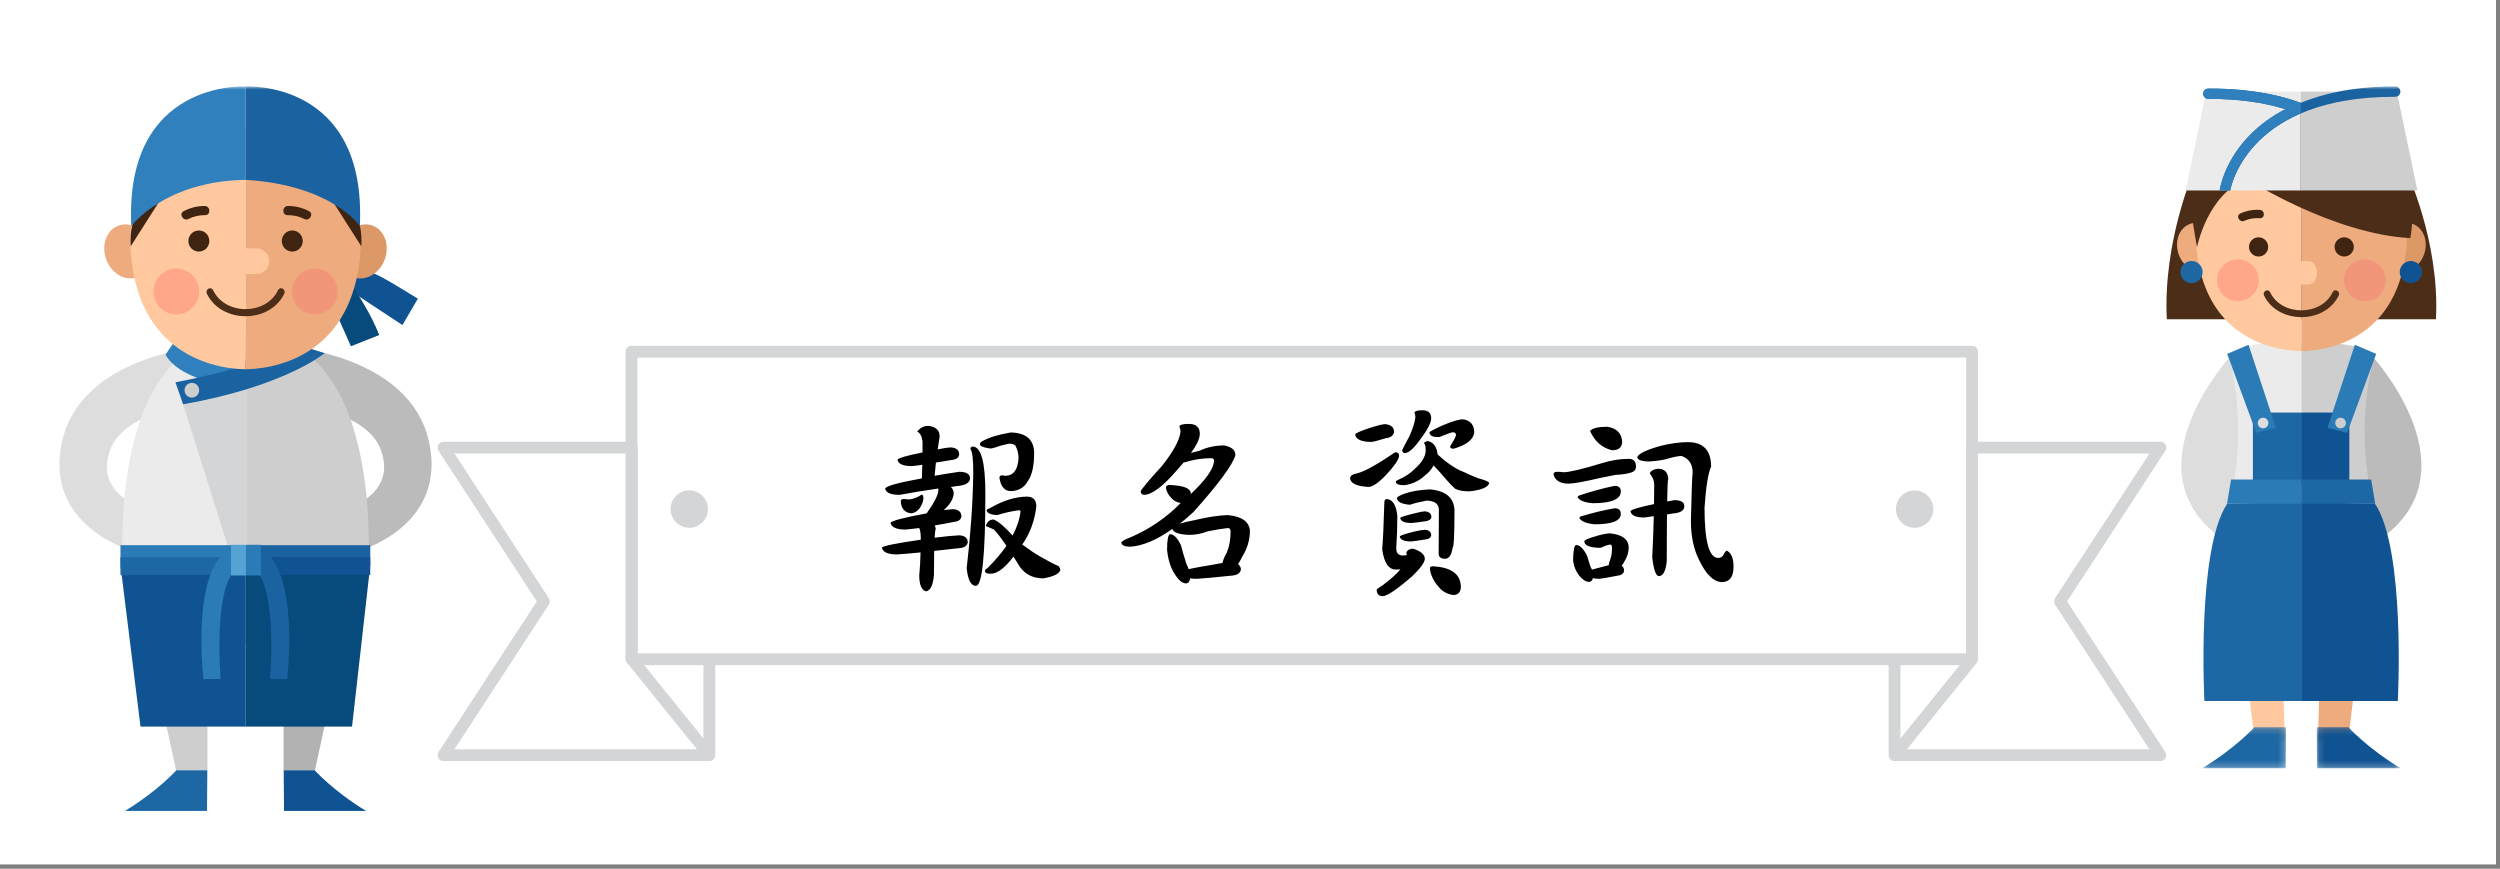 <svg xmlns="http://www.w3.org/2000/svg" xmlns:xlink="http://www.w3.org/1999/xlink" width="400" height="139" viewBox="0 0 400 139">
  <rect x="0" y="0" width="400" height="139" fill="#808080" stroke="none"/>
  <defs>
    <polygon id="tit_info-a" points="0 115.915 59.546 115.915 59.546 0 0 0"/>
    <polygon id="tit_info-c" points=".342 6.787 13.775 6.787 13.775 .201 .342 .201 .342 6.787"/>
    <polygon id="tit_info-e" points=".112 6.787 13.546 6.787 13.546 .201 .112 .201"/>
    <polygon id="tit_info-g" points="0 109.097 43.174 109.097 43.174 0 0 0"/>
  </defs>
  <g fill="none" fill-rule="evenodd">
    <rect width="399.363" height="138.308" fill="#FFF"/>
    <g transform="translate(9.509 13.83)">
      <path fill="#0F5392" d="M44.367,31.248 L54.879,38.181 L57.352,33.954 C54.03,32.002 51.21,29.968 48.047,29.07 L44.367,31.248 Z"/>
      <path fill="#074A7C" d="M45.811,30.392 L42.541,32.327 L46.638,41.57 L51.171,39.77 C49.835,36.401 47.678,33.002 45.811,30.392"/>
      <polygon fill="#CECECE" points="23.684 109.415 23.684 79.099 12.018 78.844 18.662 109.415"/>
      <path fill="#1D67A5" d="M23.662,109.415 L18.704,109.415 C18.704,109.415 15.769,112.71 10.489,115.915 L23.614,115.915 L23.662,109.415 Z"/>
      <polygon fill="#B2B2B2" points="35.862 109.415 35.862 79.099 47.528 78.844 40.884 109.415"/>
      <path fill="#0F5392" d="M35.884,109.415 L40.842,109.415 C40.842,109.415 43.778,112.71 49.057,115.915 L35.933,115.915 L35.884,109.415 Z"/>
      <path fill="#DDD" d="M0.44,15.102 C-2.67,28.801 11.717,32.715 11.717,32.715 L13.467,25.866 C13.467,25.866 5.301,23.517 8.218,16.276 C10.527,10.541 21.05,9.231 21.05,9.231 L22.8,0.033 C22.8,0.033 3.552,1.403 0.44,15.102" transform="translate(0 41.628)"/>
      <path fill="#BCBBBB" d="M22.382,15.102 C25.494,28.801 11.106,32.715 11.106,32.715 L9.356,25.866 C9.356,25.866 17.522,23.517 14.605,16.276 C12.296,10.541 1.773,9.231 1.773,9.231 L0.024,0.033 C0.024,0.033 19.272,1.403 22.382,15.102" transform="translate(36.723 41.628)"/>
      <path fill="#EDAB7E" d="M14.415,25.084 C15.268,27.359 14.412,29.791 12.503,30.516 C10.594,31.24 8.355,29.984 7.502,27.708 C6.649,25.433 7.506,23.001 9.414,22.277 C11.324,21.552 13.562,22.808 14.415,25.084"/>
      <path fill="#DD9868" d="M45.124,25.084 C44.271,27.359 45.127,29.791 47.036,30.516 C48.945,31.24 51.184,29.984 52.037,27.708 C52.889,25.433 52.034,23.001 50.125,22.277 C48.216,21.552 45.977,22.808 45.124,25.084"/>
      <path fill="#CECECE" d="M11.664,76.594 C12.079,81.213 14.9,89.314 29.773,89.314 L29.773,76.594 L11.664,76.594 Z"/>
      <path fill="#B2B2B2" d="M47.882,76.594 C47.467,81.213 44.646,89.314 29.773,89.314 L29.773,76.594 L47.882,76.594 Z"/>
      <path fill="#EBEBEB" d="M29.773,79.333 L10.274,79.333 C10.274,79.333 6.503,39.629 29.773,39.61 L29.773,79.333 Z"/>
      <path fill="#CECECE" d="M29.773,79.333 L49.272,79.333 C49.272,79.333 53.044,39.629 29.773,39.61 L29.773,79.333 Z"/>
      <polygon fill="#D4D5D6" points="19.788 50.859 30.025 46.914 30.025 75.319 27.5 75.319"/>
      <path fill="#2F80BC" d="M18.875,40.137 L16.982,42.89 C16.982,42.89 18.664,47.336 29.814,48.184 L29.814,43.737 L18.875,40.137 Z"/>
      <path fill="#1A62A0" d="M38.44,41.407 C30.446,45.219 18.559,47.336 18.559,47.336 L19.788,50.859 C36.126,47.972 42.437,42.678 42.437,42.678 L38.44,41.407 Z"/>
      <path fill="#FFC89F" d="M11.34,25.395 C12.014,41.686 23.205,45.141 29.782,45.256 L29.782,6.811 C19.509,7.004 10.891,14.553 11.34,25.395"/>
      <path fill="#EDAB7E" d="M29.782,6.811 C40.055,7.004 48.673,14.553 48.224,25.395 C47.55,41.686 36.358,45.141 29.782,45.256 L29.782,6.811 Z"/>
      <path fill="#FFA788" d="M22.345,32.805 C22.345,34.832 20.713,36.475 18.699,36.475 C16.686,36.475 15.054,34.832 15.054,32.805 C15.054,30.779 16.686,29.137 18.699,29.137 C20.713,29.137 22.345,30.779 22.345,32.805"/>
      <path fill="#F29679" d="M44.51,32.805 C44.51,34.832 42.878,36.475 40.864,36.475 C38.851,36.475 37.219,34.832 37.219,32.805 C37.219,30.779 38.851,29.137 40.864,29.137 C42.878,29.137 44.51,30.779 44.51,32.805"/>
      <path fill="#FFC89F" d="M33.574,27.962 C33.574,29.097 32.66,30.017 31.532,30.017 L28.032,30.017 C26.905,30.017 25.991,29.097 25.991,27.962 C25.991,26.827 26.905,25.907 28.032,25.907 L31.532,25.907 C32.66,25.907 33.574,26.827 33.574,27.962"/>
      <path fill="#3F2411" d="M23.251 19.128C22.073 19.116 20.923 19.407 19.88 19.956 19.044 20.395 19.821 21.637 20.649 21.203 21.472 20.771 22.388 20.586 23.312 20.595 24.253 20.604 24.189 19.138 23.251 19.128M36.561 19.128C37.74 19.116 38.889 19.407 39.932 19.956 40.768 20.395 39.991 21.637 39.163 21.203 38.339 20.771 37.424 20.586 36.5 20.595 35.559 20.604 35.622 19.138 36.561 19.128M23.986 24.733C23.986 25.666 23.235 26.421 22.309 26.421 21.383 26.421 20.632 25.666 20.632 24.733 20.632 23.801 21.383 23.046 22.309 23.046 23.235 23.046 23.986 23.801 23.986 24.733M35.578 24.733C35.578 25.666 36.329 26.421 37.256 26.421 38.181 26.421 38.932 25.666 38.932 24.733 38.932 23.801 38.181 23.046 37.256 23.046 36.329 23.046 35.578 23.801 35.578 24.733"/>
      <path fill="#4C2D18" d="M35.95,32.581 C35.838,32.402 35.638,32.286 35.439,32.286 C35.242,32.286 35.076,32.397 34.984,32.589 C33.051,36.643 26.513,36.651 24.58,32.589 C24.488,32.397 24.323,32.286 24.125,32.286 C23.927,32.286 23.726,32.402 23.614,32.581 C23.507,32.753 23.496,32.958 23.585,33.145 C25.879,37.966 33.674,37.978 35.98,33.145 C36.069,32.958 36.058,32.753 35.95,32.581"/>
      <path fill="#CECECE" d="M22.36,48.607 C22.36,49.257 21.836,49.785 21.188,49.785 C20.542,49.785 20.018,49.257 20.018,48.607 C20.018,47.956 20.542,47.429 21.188,47.429 C21.836,47.429 22.36,47.956 22.36,48.607"/>
      <path fill="#3F2411" d="M11.813 21.715C11.813 21.715 11.249 23.037 11.406 25.579L17.875 15.414 11.813 21.715zM47.893 21.715C47.893 21.715 48.458 23.037 48.3 25.579L41.831 15.414 47.893 21.715z"/>
      <polygon fill="#0F5392" points="29.749 76.594 9.763 76.594 12.971 102.427 29.749 102.427"/>
      <polygon fill="#074A7C" points="29.749 76.594 49.735 76.594 46.818 102.427 29.749 102.427"/>
      <mask id="tit_info-b" fill="#fff">
        <use xlink:href="#tit_info-a"/>
      </mask>
      <polygon fill="#2B7BB7" points="9.763 76.579 29.749 76.579 29.749 73.401 9.763 73.401" mask="url(#tit_info-b)"/>
      <polygon fill="#1A62A0" points="29.749 76.579 49.735 76.579 49.735 73.401 29.749 73.401" mask="url(#tit_info-b)"/>
      <polygon fill="#1D67A5" points="9.763 78.164 29.749 78.164 29.749 75.319 9.763 75.319" mask="url(#tit_info-b)"/>
      <polygon fill="#0F5392" points="29.749 78.164 49.735 78.164 49.735 75.319 29.749 75.319" mask="url(#tit_info-b)"/>
      <path fill="#2B7BB7" d="M27.465,73.965 C20.943,76.929 23.047,94.822 23.047,94.822 L25.782,94.822 C24.888,81.323 27.449,78.244 27.449,78.244 L27.465,73.965 Z" mask="url(#tit_info-b)"/>
      <path fill="#1A62A0" d="M32.033,73.965 C38.555,76.929 36.451,94.822 36.451,94.822 L33.716,94.822 C34.61,81.323 32.049,78.244 32.049,78.244 L32.033,73.965 Z" mask="url(#tit_info-b)"/>
      <polygon fill="#54A3D3" points="27.449 78.244 29.844 78.244 29.844 73.337 27.449 73.337" mask="url(#tit_info-b)"/>
      <polygon fill="#2B7BB7" points="29.844 78.244 32.239 78.244 32.239 73.337 29.844 73.337" mask="url(#tit_info-b)"/>
      <path fill="#2F80BC" d="M11.498,22.349 C11.498,22.349 16.771,15.15 29.782,14.946 L29.782,0.009 C29.782,0.009 10.373,-1.123 11.498,22.349" mask="url(#tit_info-b)"/>
      <path fill="#1A62A0" d="M48.067,22.349 C48.067,22.349 43.699,15.784 29.782,14.946 L29.782,0.009 C29.782,0.009 49.192,-1.123 48.067,22.349" mask="url(#tit_info-b)"/>
    </g>
    <g transform="translate(346.633 13.83)">
      <path fill="#DDD" d="M12.994,49.985 C16.38,59.46 10.611,69.507 10.611,69.507 L7.969,71.689 C-5.924,60.532 10.474,42.886 10.474,42.886 L12.994,49.985 Z"/>
      <path fill="#BCBBBB" d="M30.184,49.985 L32.703,42.886 C32.703,42.886 49.101,60.532 35.209,71.689 L32.568,69.507 C32.568,69.507 27.107,61.606 30.184,49.985"/>
      <path fill="#4C2D18" d="M21.589,13.211 L4.508,13.211 C4.508,13.211 -0.589,24.702 0.057,37.253 L21.589,37.253 L21.589,13.211 Z"/>
      <path fill="#4C2D18" d="M0.157,0.2 L16.842,0.2 C16.842,0.2 22.333,11.691 21.69,24.243 L0.157,24.243 L0.157,0.2 Z" transform="translate(21.432 13.01)"/>
      <polygon fill="#FFC89F" points="9.926 69.347 14.11 104.748 18.938 104.748 17.972 70.473"/>
      <g transform="translate(5.358 102.31)">
        <mask id="tit_info-d" fill="#fff">
          <use xlink:href="#tit_info-c"/>
        </mask>
        <path fill="#1D67A5" d="M13.775,0.201 L8.719,0.201 C8.719,0.201 5.725,3.539 0.342,6.787 L13.727,6.787 L13.775,0.201 Z" mask="url(#tit_info-d)"/>
      </g>
      <polygon fill="#EDAB7E" points="33.251 69.347 29.068 104.748 24.24 104.748 25.206 70.473"/>
      <g transform="translate(23.932 102.31)">
        <mask id="tit_info-f" fill="#fff">
          <use xlink:href="#tit_info-e"/>
        </mask>
        <path fill="#0F5392" d="M0.112,0.201 L5.168,0.201 C5.168,0.201 8.161,3.539 13.546,6.787 L0.162,6.787 L0.112,0.201 Z" mask="url(#tit_info-f)"/>
      </g>
      <path fill="#EBEBEB" d="M10.529,64.862 L21.589,64.862 L21.589,41.014 C21.589,41.014 13.41,40.31 9.871,42.886 C9.871,42.886 12.992,52.25 10.529,64.862"/>
      <path fill="#CECECE" d="M32.648,64.862 C30.185,52.25 33.361,42.976 33.361,42.976 C29.82,40.401 21.588,41.014 21.588,41.014 L21.588,64.862 L32.648,64.862 Z"/>
      <mask id="tit_info-h" fill="#fff">
        <use xlink:href="#tit_info-g"/>
      </mask>
      <polygon fill="#1D67A5" points="13.831 63.323 21.545 63.323 21.545 52.18 13.831 52.18" mask="url(#tit_info-h)"/>
      <polygon fill="#0F5392" points="21.545 63.323 29.26 63.323 29.26 52.18 21.545 52.18" mask="url(#tit_info-h)"/>
      <polygon fill="#2B7BB7" points="9.718 42.794 14.366 55.422 17.516 54.624 13.131 41.336" mask="url(#tit_info-h)"/>
      <polygon fill="#2B7BB7" points="33.559 42.794 28.911 55.422 25.76 54.624 30.146 41.336" mask="url(#tit_info-h)"/>
      <path fill="#1D67A5" d="M9.716,66.772 C4.785,74.194 6.073,98.332 6.073,98.332 L21.545,98.332 L21.545,66.47 L9.716,66.772 Z" mask="url(#tit_info-h)"/>
      <path fill="#0F5392" d="M33.374,66.772 C38.305,74.194 37.017,98.332 37.017,98.332 L21.545,98.332 L21.545,66.47 L33.374,66.772 Z" mask="url(#tit_info-h)"/>
      <polygon fill="#2B7BB7" points="21.545 66.772 9.692 66.772 10.335 62.899 21.545 62.899" mask="url(#tit_info-h)"/>
      <polygon fill="#1D67A5" points="21.545 66.772 33.399 66.772 32.755 62.899 21.545 62.899" mask="url(#tit_info-h)"/>
      <path fill="#EDAB7E" d="M8.324,24.564 C9.105,26.636 8.32,28.85 6.572,29.51 C4.821,30.169 2.77,29.026 1.989,26.955 C1.208,24.883 1.991,22.669 3.741,22.009 C5.49,21.349 7.541,22.493 8.324,24.564" mask="url(#tit_info-h)"/>
      <path fill="#DD9868" d="M34.854,24.564 C34.073,26.636 34.857,28.85 36.606,29.51 C38.356,30.169 40.407,29.026 41.189,26.955 C41.97,24.883 41.186,22.669 39.437,22.009 C37.687,21.349 35.636,22.493 34.854,24.564" mask="url(#tit_info-h)"/>
      <path fill="#FFC89F" d="M4.689,24.269 C5.308,39.101 15.562,42.247 21.588,42.35 L21.588,6.194 C12.175,6.37 4.278,14.399 4.689,24.269" mask="url(#tit_info-h)"/>
      <path fill="#EDAB7E" d="M21.588,6.194 C31.002,6.37 38.9,14.399 38.488,24.27 C37.87,39.102 27.616,42.247 21.588,42.351 L21.588,6.194 Z" mask="url(#tit_info-h)"/>
      <path fill="#FFA788" d="M14.774,31.016 C14.774,32.861 13.278,34.357 11.433,34.357 C9.588,34.357 8.093,32.861 8.093,31.016 C8.093,29.171 9.588,27.676 11.433,27.676 C13.278,27.676 14.774,29.171 14.774,31.016" mask="url(#tit_info-h)"/>
      <path fill="#F29679" d="M35.085,31.016 C35.085,32.861 33.589,34.357 31.743,34.357 C29.899,34.357 28.403,32.861 28.403,31.016 C28.403,29.171 29.899,27.676 31.743,27.676 C33.589,27.676 35.085,29.171 35.085,31.016" mask="url(#tit_info-h)"/>
      <path fill="#FFC89F" d="M24.096,29.817 C24.096,30.85 23.491,31.687 22.746,31.687 L20.431,31.687 C19.686,31.687 19.082,30.85 19.082,29.817 C19.082,28.784 19.686,27.946 20.431,27.946 L22.746,27.946 C23.491,27.946 24.096,28.784 24.096,29.817" mask="url(#tit_info-h)"/>
      <path fill="#3F2411" d="M14.952 19.752C13.875 19.678 12.807 19.88 11.824 20.323 11.037 20.677 11.681 21.849 12.462 21.498 13.238 21.149 14.085 21.029 14.93 21.088 15.79 21.147 15.81 19.811 14.952 19.752M28.215 19.765C29.292 19.681 30.36 19.874 31.348 20.306 32.14 20.653 31.506 21.831 30.723 21.487 29.943 21.146 29.094 21.035 28.25 21.101 27.39 21.169 27.357 19.832 28.215 19.765M16.277 25.676C16.277 26.523 15.589 27.212 14.741 27.212 13.892 27.212 13.204 26.523 13.204 25.676 13.204 24.826 13.892 24.138 14.741 24.138 15.589 24.138 16.277 24.826 16.277 25.676M26.9 25.676C26.9 26.523 27.588 27.212 28.437 27.212 29.285 27.212 29.974 26.523 29.974 25.676 29.974 24.826 29.285 24.138 28.437 24.138 27.588 24.138 26.9 24.826 26.9 25.676" mask="url(#tit_info-h)"/>
      <path fill="#4C2D18" d="M27.536 32.905C27.428 32.734 27.234 32.622 27.042 32.622 26.853 32.622 26.693 32.728 26.604 32.913 24.741 36.795 18.437 36.802 16.573 32.913 16.485 32.728 16.325 32.622 16.135 32.622 15.942 32.622 15.749 32.734 15.642 32.905 15.538 33.069 15.528 33.266 15.613 33.445 17.825 38.062 25.341 38.074 27.564 33.445 27.65 33.266 27.64 33.069 27.536 32.905M4.247 21.917L4.881 25.76C4.881 25.76 6.591 17.015 12.949 14.864 12.949 14.864 26.6 23.609 39.018 24.269 39.018 24.269 43.403 3.009 20.981 3.175-.437 3.336 4.247 21.917 4.247 21.917" mask="url(#tit_info-h)"/>
      <path fill="#1D67A5" d="M5.786,29.701 C5.786,30.678 4.993,31.471 4.016,31.471 C3.039,31.471 2.247,30.678 2.247,29.701 C2.247,28.724 3.039,27.931 4.016,27.931 C4.993,27.931 5.786,28.724 5.786,29.701" mask="url(#tit_info-h)"/>
      <path fill="#0F5392" d="M40.867,29.701 C40.867,30.678 40.074,31.471 39.097,31.471 C38.119,31.471 37.326,30.678 37.326,29.701 C37.326,28.724 38.119,27.931 39.097,27.931 C40.074,27.931 40.867,28.724 40.867,29.701" mask="url(#tit_info-h)"/>
      <path fill="#DDD" d="M16.311,53.854 C16.311,54.324 15.93,54.705 15.46,54.705 C14.991,54.705 14.609,54.324 14.609,53.854 C14.609,53.384 14.991,53.003 15.46,53.003 C15.93,53.003 16.311,53.384 16.311,53.854" mask="url(#tit_info-h)"/>
      <path fill="#CECECE" d="M28.708,53.854 C28.708,54.324 28.327,54.705 27.857,54.705 C27.388,54.705 27.006,54.324 27.006,53.854 C27.006,53.384 27.388,53.003 27.857,53.003 C28.327,53.003 28.708,53.384 28.708,53.854" mask="url(#tit_info-h)"/>
      <polygon fill="#EBEBEB" points="6.368 .83 3.067 16.647 21.483 16.647 21.483 .83" mask="url(#tit_info-h)"/>
      <polygon fill="#CECECE" points="21.483 .83 21.483 16.647 40.15 16.647 36.849 .83" mask="url(#tit_info-h)"/>
      <path fill="#1A62A0" d="M6.702,1.99 C6.746,1.986 6.805,1.99 6.856,1.99 C11.625,1.99 15.536,2.589 18.743,3.548 L19.204,3.548 C16.932,4.701 14.813,6.202 13.002,8.148 C9.18,12.254 8.558,16.358 8.534,16.53 C8.528,16.569 8.528,16.608 8.529,16.647 L10.196,16.647 C10.471,15.237 13.723,1.658 36.446,1.658 C36.497,1.658 36.556,1.655 36.6,1.658 C37.057,1.658 37.428,1.288 37.429,0.832 C37.43,0.373 37.06,0.002 36.602,0.001 C32.022,-0.02 26.623,0.532 21.484,2.627 C16.579,0.806 11.026,0.313 6.698,0.332 C6.242,0.332 5.872,0.705 5.873,1.163 C5.874,1.62 6.244,1.99 6.702,1.99" mask="url(#tit_info-h)"/>
      <path fill="#2F80BC" d="M21.483,2.503 C21.377,2.545 21.589,2.584 21.483,2.627 C16.58,0.806 11.026,0.313 6.698,0.332 C6.241,0.333 5.872,0.705 5.873,1.163 C5.874,1.62 6.244,1.99 6.702,1.99 C6.746,1.986 6.805,1.99 6.855,1.99 C11.625,1.99 15.536,2.589 18.743,3.548 L19.204,3.548 C16.932,4.701 14.813,6.202 13.001,8.148 C9.18,12.254 8.558,16.358 8.534,16.53 C8.528,16.569 8.528,16.608 8.529,16.647 L10.196,16.647 C10.394,15.633 12.074,8.327 21.483,4.302 L21.483,2.503 Z" mask="url(#tit_info-h)"/>
    </g>
    <path fill="#000" d="M148.517,68.14 C149.736,68.257 150.345,68.831 150.345,69.863 C150.228,70.589 150.123,71.269 150.029,71.902 C150.873,71.714 151.599,71.609 152.209,71.585 C153.053,71.679 153.474,72.054 153.474,72.71 C153.404,73.226 153.017,73.519 152.314,73.589 C151.353,73.753 150.498,73.894 149.748,74.011 C149.654,74.831 149.584,75.535 149.537,76.121 C150.732,75.91 152.045,75.699 153.474,75.488 C154.623,75.488 155.197,75.839 155.197,76.542 C155.197,77.246 154.494,77.656 153.088,77.773 C152.76,77.82 152.443,77.867 152.138,77.914 C152.396,78.148 152.549,78.453 152.595,78.828 C152.595,79.578 152.232,80.339 151.506,81.113 C151.318,81.324 151.142,81.488 150.978,81.605 C151.564,81.535 152.068,81.488 152.49,81.464 C153.381,81.535 153.826,81.921 153.826,82.624 C153.756,83.14 153.357,83.433 152.631,83.503 C151.482,83.738 150.463,83.925 149.572,84.066 C149.642,84.253 149.689,84.441 149.713,84.628 C149.642,84.816 149.584,85.285 149.537,86.035 C151.154,85.824 152.478,85.695 153.51,85.648 C154.4,85.718 154.845,86.105 154.845,86.808 C154.728,87.324 154.318,87.617 153.615,87.687 C152.021,87.851 150.638,88.003 149.467,88.144 C149.443,89.246 149.431,90.535 149.431,92.011 C149.291,93.605 148.881,94.472 148.201,94.613 C147.474,94.472 147.099,93.64 147.076,92.117 C147.193,90.874 147.263,89.632 147.287,88.39 C145.576,88.554 144.322,88.66 143.525,88.706 C142.049,88.706 141.24,88.343 141.099,87.617 C141.357,87.335 143.431,86.914 147.322,86.351 L147.322,86.105 C147.322,85.378 147.24,84.839 147.076,84.488 C146.115,84.605 145.388,84.687 144.896,84.734 C143.443,84.734 142.635,84.371 142.47,83.644 C142.705,83.316 144.638,82.812 148.271,82.132 C149.513,80.374 150.135,79.144 150.135,78.441 L150.135,78.16 C148.002,78.464 145.939,78.804 143.947,79.179 C142.541,79.179 141.767,78.851 141.627,78.195 C141.65,77.796 143.607,77.246 147.498,76.542 C147.521,75.746 147.545,75.019 147.568,74.363 C146.842,74.48 146.291,74.55 145.916,74.574 C144.486,74.574 143.713,74.234 143.595,73.554 C143.76,73.273 145.095,72.886 147.603,72.394 L147.603,70.636 C147.51,69.816 147.228,69.289 146.76,69.054 C147.205,68.445 147.791,68.14 148.517,68.14 Z M147.463,79.144 C147.65,79.144 147.744,79.343 147.744,79.742 C147.72,80.257 147.51,80.796 147.111,81.359 C146.736,81.828 146.303,82.085 145.81,82.132 C144.779,82.039 144.217,81.417 144.123,80.269 C144.123,79.988 144.252,79.847 144.51,79.847 C144.814,79.847 145.131,79.871 145.459,79.917 C146.115,79.847 146.783,79.589 147.463,79.144 Z M155.654,71.445 C156.99,71.492 157.658,73.999 157.658,78.968 C157.658,88.812 157.154,93.734 156.146,93.734 C155.349,93.734 154.857,92.785 154.67,90.886 C155.303,85.496 155.654,80.433 155.724,75.699 C155.724,73.472 155.572,72.195 155.267,71.867 C155.267,71.585 155.396,71.445 155.654,71.445 Z M164.303,79.46 C165.31,79.46 165.814,79.988 165.814,81.042 C165.533,83.363 164.783,85.39 163.564,87.124 C164.666,87.945 165.627,88.589 166.447,89.058 C167.713,89.785 168.685,90.289 169.365,90.57 C169.553,90.804 169.646,91.027 169.646,91.238 C169.459,91.824 168.556,92.257 166.939,92.539 C165.088,92.539 163.728,91.753 162.861,90.183 C162.627,89.785 162.392,89.41 162.158,89.058 C160.775,90.886 159.556,91.8 158.502,91.8 C157.892,91.8 157.588,91.648 157.588,91.343 C157.588,91.179 157.717,91.039 157.974,90.921 C159.217,89.679 160.236,88.484 161.033,87.335 C160.072,85.929 159.392,85.05 158.994,84.699 C158.361,84.441 157.939,84.265 157.728,84.171 C157.939,83.468 158.361,83.117 158.994,83.117 C159.791,83.468 160.799,84.324 162.017,85.683 C162.72,84.347 163.142,83.07 163.283,81.851 C163.283,81.71 163.189,81.64 163.002,81.64 C161.806,81.804 160.658,82.062 159.556,82.414 C158.525,82.367 157.963,82.121 157.869,81.675 C157.869,81.511 158.01,81.406 158.291,81.359 C160.47,80.093 162.474,79.46 164.303,79.46 Z M161.701,69.195 C164.162,69.242 165.416,70.32 165.463,72.429 C165.463,74.539 165.123,76.062 164.443,76.999 C163.881,78.007 162.99,78.535 161.771,78.581 C160.74,78.581 160.119,77.867 159.908,76.437 C159.908,76.179 160.06,76.05 160.365,76.05 C160.553,76.097 160.775,76.121 161.033,76.121 C162.205,76.027 162.849,75.101 162.967,73.343 C162.967,72.687 162.838,72.089 162.58,71.55 C162.486,71.175 162.111,70.988 161.455,70.988 C160.892,71.105 160.365,71.234 159.873,71.374 C159.662,71.468 159.404,71.55 159.099,71.621 C158.888,71.714 158.654,71.761 158.396,71.761 C157.318,71.597 156.779,71.374 156.779,71.093 C156.779,70.929 156.885,70.777 157.095,70.636 C158.127,70.027 159.662,69.546 161.701,69.195 Z M187.189,85.472 C187.799,85.472 188.385,86.058 188.947,87.23 C189.205,88.214 189.498,89.21 189.826,90.218 C189.99,90.546 190.107,90.828 190.178,91.062 C191.021,90.874 192.228,90.652 193.799,90.394 C194.478,90.277 195.076,90.171 195.592,90.078 C195.709,89.562 195.943,88.999 196.295,88.39 C196.693,87.453 196.892,86.328 196.892,85.015 C196.869,84.664 196.728,84.488 196.47,84.488 C195.58,84.581 194.502,84.757 193.236,85.015 C192.252,85.39 191.279,85.578 190.318,85.578 C188.677,85.531 187.763,85.214 187.576,84.628 C185.068,86.41 182.806,87.359 180.791,87.476 C179.924,87.453 179.467,87.242 179.42,86.843 C179.42,86.632 179.912,86.339 180.896,85.964 C183.943,84.652 186.615,82.824 188.912,80.48 C188.349,80.386 187.892,80.164 187.541,79.812 C186.955,79.249 186.627,78.652 186.556,78.019 C186.556,77.738 186.767,77.597 187.189,77.597 C189.416,77.691 190.529,78.148 190.529,78.968 L190.529,79.039 C192.873,76.835 194.115,75.089 194.256,73.8 C194.256,73.472 194.103,73.308 193.799,73.308 C192.369,73.308 190.951,73.531 189.545,73.976 L189.404,73.976 L188.42,75.101 C186.099,77.82 184.295,79.179 183.006,79.179 C182.678,79.109 182.513,78.921 182.513,78.617 C182.607,78.289 183.744,76.929 185.924,74.539 C187.705,72.289 188.689,70.496 188.877,69.16 C188.877,68.808 188.818,68.515 188.701,68.281 C188.701,67.976 189.205,67.824 190.213,67.824 C191.385,67.824 191.97,68.351 191.97,69.406 C191.97,70.156 191.502,71.175 190.564,72.464 C191.01,72.347 191.467,72.23 191.935,72.113 C193.131,71.55 194.443,71.269 195.873,71.269 C197.068,71.503 197.666,72.019 197.666,72.816 C197.22,74.386 194.982,77.421 190.951,81.921 C190.201,82.624 189.474,83.246 188.771,83.785 C189.381,83.597 190.166,83.41 191.127,83.222 C193.189,82.73 194.959,82.46 196.435,82.414 C198.685,82.624 199.869,83.456 199.986,84.91 C199.986,86.386 199.564,87.792 198.72,89.128 C198.51,89.597 198.299,89.972 198.088,90.253 C198.392,90.488 198.545,90.781 198.545,91.132 C198.451,91.671 198.017,91.988 197.244,92.081 C194.361,92.386 192.451,92.562 191.513,92.609 C191.115,92.609 190.752,92.585 190.424,92.539 C190.353,93.031 190.142,93.3 189.791,93.347 C189.181,93.347 188.56,92.831 187.928,91.8 C187.295,90.816 186.896,89.55 186.732,88.003 C186.732,86.433 186.885,85.589 187.189,85.472 Z M223.224,72.359 C223.646,72.359 223.857,72.558 223.857,72.956 C223.81,73.542 223.095,74.574 221.713,76.05 C220.517,77.292 219.592,77.914 218.935,77.914 C217.06,77.796 216.088,77.339 216.017,76.542 C216.017,76.121 216.404,75.851 217.178,75.734 C218.443,75.382 220.459,74.257 223.224,72.359 Z M227.584,65.644 C228.521,65.644 228.99,66.078 228.99,66.945 C228.99,67.624 228.439,68.703 227.338,70.179 C226.236,71.726 225.381,72.499 224.771,72.499 C224.49,72.453 224.349,72.3 224.349,72.042 C224.396,71.878 224.783,71.128 225.51,69.792 C226.072,68.527 226.388,67.519 226.459,66.769 C226.459,66.488 226.412,66.253 226.318,66.066 C226.318,65.785 226.74,65.644 227.584,65.644 Z M228.463,70.566 C229.377,70.777 229.892,71.492 230.01,72.71 C231.533,74.093 232.881,75.007 234.053,75.453 C234.826,75.828 235.635,76.179 236.478,76.507 C237.674,76.835 238.271,77.093 238.271,77.281 C238.107,77.96 237.053,78.406 235.107,78.617 C234.099,78.617 233.338,78.476 232.822,78.195 C232.377,77.796 231.931,77.339 231.486,76.824 C230.736,75.933 230.033,75.148 229.377,74.468 C229.025,75.124 228.545,75.675 227.935,76.121 C227.021,76.964 225.943,77.468 224.701,77.632 C223.787,77.632 223.33,77.445 223.33,77.07 C223.33,76.976 223.47,76.871 223.752,76.753 C224.83,76.285 225.72,75.687 226.424,74.96 C227.502,73.999 228.064,73.062 228.111,72.148 C228.111,71.398 228.017,70.999 227.83,70.953 C227.9,70.742 228.111,70.613 228.463,70.566 Z M228.744,78.3 C231.299,78.511 232.623,79.613 232.717,81.605 C232.717,85.636 232.611,87.652 232.4,87.652 C232.26,88.777 231.873,89.363 231.24,89.41 C230.537,89.41 230.185,89.128 230.185,88.566 C230.209,86.785 230.22,84.429 230.22,81.499 C230.174,80.609 229.529,80.14 228.287,80.093 C227.256,80.281 226.353,80.503 225.58,80.761 C224.197,80.644 223.506,80.269 223.506,79.636 C223.717,79.402 224.174,79.167 224.877,78.933 C225.814,78.605 227.103,78.394 228.744,78.3 Z M227.97,84.769 C228.65,84.816 228.99,85.109 228.99,85.648 C228.92,86.046 228.603,86.269 228.041,86.316 C226.892,86.503 226.142,86.609 225.791,86.632 C224.642,86.632 224.033,86.363 223.963,85.824 C224.033,85.683 224.806,85.425 226.283,85.05 C226.986,84.886 227.549,84.792 227.97,84.769 Z M228.006,81.816 C228.685,81.886 229.025,82.191 229.025,82.73 C228.955,83.105 228.638,83.328 228.076,83.398 C226.951,83.562 226.213,83.656 225.861,83.679 C224.713,83.679 224.103,83.41 224.033,82.871 C224.103,82.73 224.877,82.484 226.353,82.132 C227.033,81.945 227.584,81.839 228.006,81.816 Z M229.271,90.605 C232.248,90.769 233.736,91.882 233.736,93.945 C233.713,94.718 233.338,95.14 232.611,95.21 C231.603,95.093 230.806,94.671 230.22,93.945 C229.377,93.007 228.896,92.011 228.779,90.956 C228.779,90.722 228.943,90.605 229.271,90.605 Z M234.088,67.085 C235.283,67.273 235.881,67.988 235.881,69.23 C235.717,70.355 234.615,71.21 232.576,71.796 C232.201,71.796 232.013,71.679 232.013,71.445 C232.506,70.671 232.822,70.074 232.963,69.652 C232.963,69.324 232.799,69.16 232.47,69.16 C232.306,69.16 231.756,69.347 230.818,69.722 C230.56,69.863 230.314,69.933 230.08,69.933 C229.213,69.933 228.756,69.687 228.709,69.195 C228.709,69.078 229.377,68.714 230.713,68.105 C232.306,67.425 233.431,67.085 234.088,67.085 Z M221.607,67.859 C222.568,67.953 223.049,68.374 223.049,69.124 C222.955,69.687 222.521,70.015 221.748,70.109 C220.599,70.46 219.838,70.66 219.463,70.706 C217.822,70.706 216.943,70.308 216.826,69.511 C216.92,69.277 217.857,68.878 219.638,68.316 C220.459,68.058 221.115,67.906 221.607,67.859 Z M221.783,79.847 C222.791,79.847 223.388,80.749 223.576,82.554 C223.576,84.265 223.517,85.988 223.4,87.722 C223.4,88.496 223.752,88.882 224.455,88.882 C224.642,88.882 224.853,88.859 225.088,88.812 C225.064,88.648 225.041,88.507 225.017,88.39 C225.205,87.992 225.568,87.792 226.107,87.792 C227.349,88.191 227.97,88.73 227.97,89.41 C227.97,89.972 227.279,90.921 225.896,92.257 C223.459,94.343 221.912,95.386 221.256,95.386 C220.599,95.386 220.271,95.035 220.271,94.331 C220.295,94.261 220.635,94.015 221.291,93.593 C222.51,92.679 223.435,91.847 224.068,91.097 C223.834,91.121 223.599,91.132 223.365,91.132 C222.17,91.132 221.431,90.042 221.15,87.863 C221.267,86.621 221.385,84.078 221.502,80.234 C221.549,80.023 221.642,79.894 221.783,79.847 Z M257.185,68.281 C258.662,68.515 259.447,69.3 259.541,70.636 C259.541,71.574 259.002,72.042 257.924,72.042 C256.306,71.644 255.135,70.613 254.408,68.949 C254.806,68.503 255.732,68.281 257.185,68.281 Z M260.631,73.414 C261.381,73.414 261.756,73.835 261.756,74.679 C261.756,75.101 261.545,75.394 261.123,75.558 C260.467,75.792 259.588,75.933 258.486,75.98 C257.619,76.144 256.799,76.308 256.025,76.472 C253.541,77.058 251.865,77.363 250.998,77.386 C249.732,77.386 248.935,76.953 248.607,76.085 C248.49,75.687 248.678,75.488 249.17,75.488 C249.498,75.488 249.814,75.511 250.119,75.558 C251.08,75.558 253.131,75.078 256.271,74.117 C257.748,73.648 259.201,73.414 260.631,73.414 Z M258.345,77.738 C259.002,77.738 259.33,78.031 259.33,78.617 C259.33,79.882 257.83,80.515 254.83,80.515 C253.447,80.398 252.638,80.058 252.404,79.496 C252.428,79.472 252.51,79.402 252.65,79.285 C254.689,78.605 256.588,78.089 258.345,77.738 Z M258.345,81.324 C259.002,81.324 259.33,81.628 259.33,82.238 C259.33,83.339 257.924,83.89 255.111,83.89 C253.705,83.726 252.896,83.374 252.685,82.835 C252.709,82.789 252.791,82.718 252.931,82.624 C254.877,82.039 256.681,81.605 258.345,81.324 Z M252.158,87.195 C252.767,87.195 253.365,87.781 253.951,88.953 C254.115,89.562 254.303,90.16 254.513,90.746 C254.607,90.91 254.678,91.039 254.724,91.132 C255.24,90.992 255.861,90.828 256.588,90.64 C256.892,90.57 257.162,90.499 257.396,90.429 C257.42,90.148 257.513,89.808 257.678,89.41 C257.842,88.917 257.924,88.308 257.924,87.581 C257.9,87.277 257.795,87.124 257.607,87.124 C257.349,87.171 257.056,87.253 256.728,87.371 C256.424,87.558 256.142,87.652 255.885,87.652 C254.314,87.605 253.517,87.265 253.494,86.632 C253.494,86.421 254.033,86.164 255.111,85.859 C256.049,85.554 256.869,85.378 257.572,85.331 C259.494,85.519 260.502,86.234 260.595,87.476 C260.595,88.367 260.326,89.222 259.787,90.042 C259.67,90.23 259.564,90.382 259.47,90.499 C259.728,90.71 259.857,90.98 259.857,91.308 C259.787,91.777 259.424,92.046 258.767,92.117 C257.314,92.398 256.365,92.562 255.92,92.609 C255.498,92.609 255.146,92.574 254.865,92.503 C254.771,92.878 254.572,93.078 254.267,93.101 C253.752,93.101 253.224,92.773 252.685,92.117 C252.17,91.484 251.842,90.699 251.701,89.761 C251.701,88.167 251.853,87.312 252.158,87.195 Z M270.053,70.742 C272.537,70.742 273.779,72.054 273.779,74.679 C273.31,75.64 272.959,77.82 272.724,81.218 C272.724,86.585 273.451,89.269 274.904,89.269 C275.326,89.269 275.631,89.07 275.818,88.671 C276.006,88.296 276.17,88.109 276.31,88.109 C277.013,88.484 277.365,89.339 277.365,90.675 C277.365,92.316 276.732,93.136 275.467,93.136 C274.177,93.089 272.982,91.929 271.881,89.656 C270.99,87.898 270.545,85.8 270.545,83.363 C270.638,78.98 270.732,76.367 270.826,75.523 C270.779,74.187 270.181,73.331 269.033,72.956 C268.564,72.956 267.803,73.109 266.748,73.414 C266.138,73.601 265.201,73.742 263.935,73.835 C262.623,73.835 261.967,73.589 261.967,73.097 C262.295,72.511 263.584,71.914 265.834,71.304 C267.404,70.929 268.81,70.742 270.053,70.742 Z M265.271,74.996 C266.303,74.996 266.853,75.535 266.924,76.613 C266.83,76.824 266.771,78.031 266.748,80.234 C267.146,80.164 267.533,80.093 267.908,80.023 C268.963,80.023 269.49,80.351 269.49,81.007 C269.49,81.687 268.857,82.074 267.592,82.167 C267.287,82.214 266.994,82.261 266.713,82.308 C266.689,84.324 266.678,86.831 266.678,89.831 C266.513,91.402 266.08,92.187 265.377,92.187 C264.908,92.07 264.568,91.062 264.357,89.164 C264.474,86.937 264.556,84.746 264.603,82.589 C264.064,82.66 263.56,82.73 263.092,82.8 C261.756,82.8 261.017,82.472 260.877,81.816 C260.9,81.558 262.154,81.171 264.638,80.656 C264.662,79.624 264.674,78.593 264.674,77.562 C264.674,76.929 264.439,76.331 263.97,75.769 C264.088,75.347 264.521,75.089 265.271,74.996 Z"/>
    <g fill="#D4D5D6" transform="translate(70.018 55.323)">
      <path d="M31.963,49.207 L244.566,49.207 L244.566,1.893 L31.963,1.893 L31.963,49.207 Z M245.512,51.1 L31.017,51.1 C30.494,51.1 30.071,50.677 30.071,50.154 L30.071,0.946 C30.071,0.423 30.494,0 31.017,0 L245.512,0 C246.035,0 246.459,0.423 246.459,0.946 L246.459,50.154 C246.459,50.677 246.035,51.1 245.512,51.1 L245.512,51.1 Z"/>
      <path d="M275.637,66.452 L233.107,66.452 L233.107,64.559 L273.89,64.559 L258.79,41.419 C258.585,41.105 258.585,40.698 258.79,40.384 L273.89,17.244 L246.459,17.244 L246.459,50.154 L244.566,50.154 L244.566,16.298 C244.566,15.775 244.989,15.352 245.512,15.352 L275.637,15.352 C275.984,15.352 276.304,15.542 276.469,15.847 C276.635,16.152 276.618,16.523 276.43,16.815 L260.712,40.901 L276.43,64.988 C276.618,65.28 276.635,65.651 276.469,65.956 C276.304,66.261 275.984,66.452 275.637,66.452"/>
      <path d="M233.107 66.452C233.002 66.452 232.894 66.433 232.791 66.398 232.414 66.263 232.161 65.906 232.161 65.505L232.161 50.154 234.053 50.154 234.053 62.829 244.777 49.559 246.248 50.749 233.843 66.1C233.66 66.326 233.388 66.452 233.107 66.452M43.476 66.452L.946 66.452C.599 66.452.279 66.261.114 65.956-.052 65.651-.035 65.28.153 64.988L15.871 40.901.153 16.815C-.035 16.523-.052 16.152.114 15.847.279 15.542.599 15.352.946 15.352L31.071 15.352C31.594 15.352 32.017 15.775 32.017 16.298L32.017 50.154 30.124 50.154 30.124 17.244 2.693 17.244 17.793 40.384C17.998 40.698 17.998 41.105 17.793 41.419L2.693 64.559 43.476 64.559 43.476 66.452z"/>
      <path d="M43.476 66.452C43.195 66.452 42.923 66.326 42.74 66.1L30.335 50.749 31.806 49.559 42.53 62.829 42.53 50.154 44.422 50.154 44.422 65.505C44.422 65.906 44.169 66.263 43.792 66.398 43.689 66.433 43.581 66.452 43.476 66.452M239.309 26.131C239.309 27.782 237.97 29.122 236.319 29.122 234.667 29.122 233.328 27.782 233.328 26.131 233.328 24.479 234.667 23.14 236.319 23.14 237.97 23.14 239.309 24.479 239.309 26.131M43.255 26.131C43.255 27.782 41.916 29.122 40.264 29.122 38.612 29.122 37.273 27.782 37.273 26.131 37.273 24.479 38.612 23.14 40.264 23.14 41.916 23.14 43.255 24.479 43.255 26.131"/>
    </g>
  </g>
</svg>
